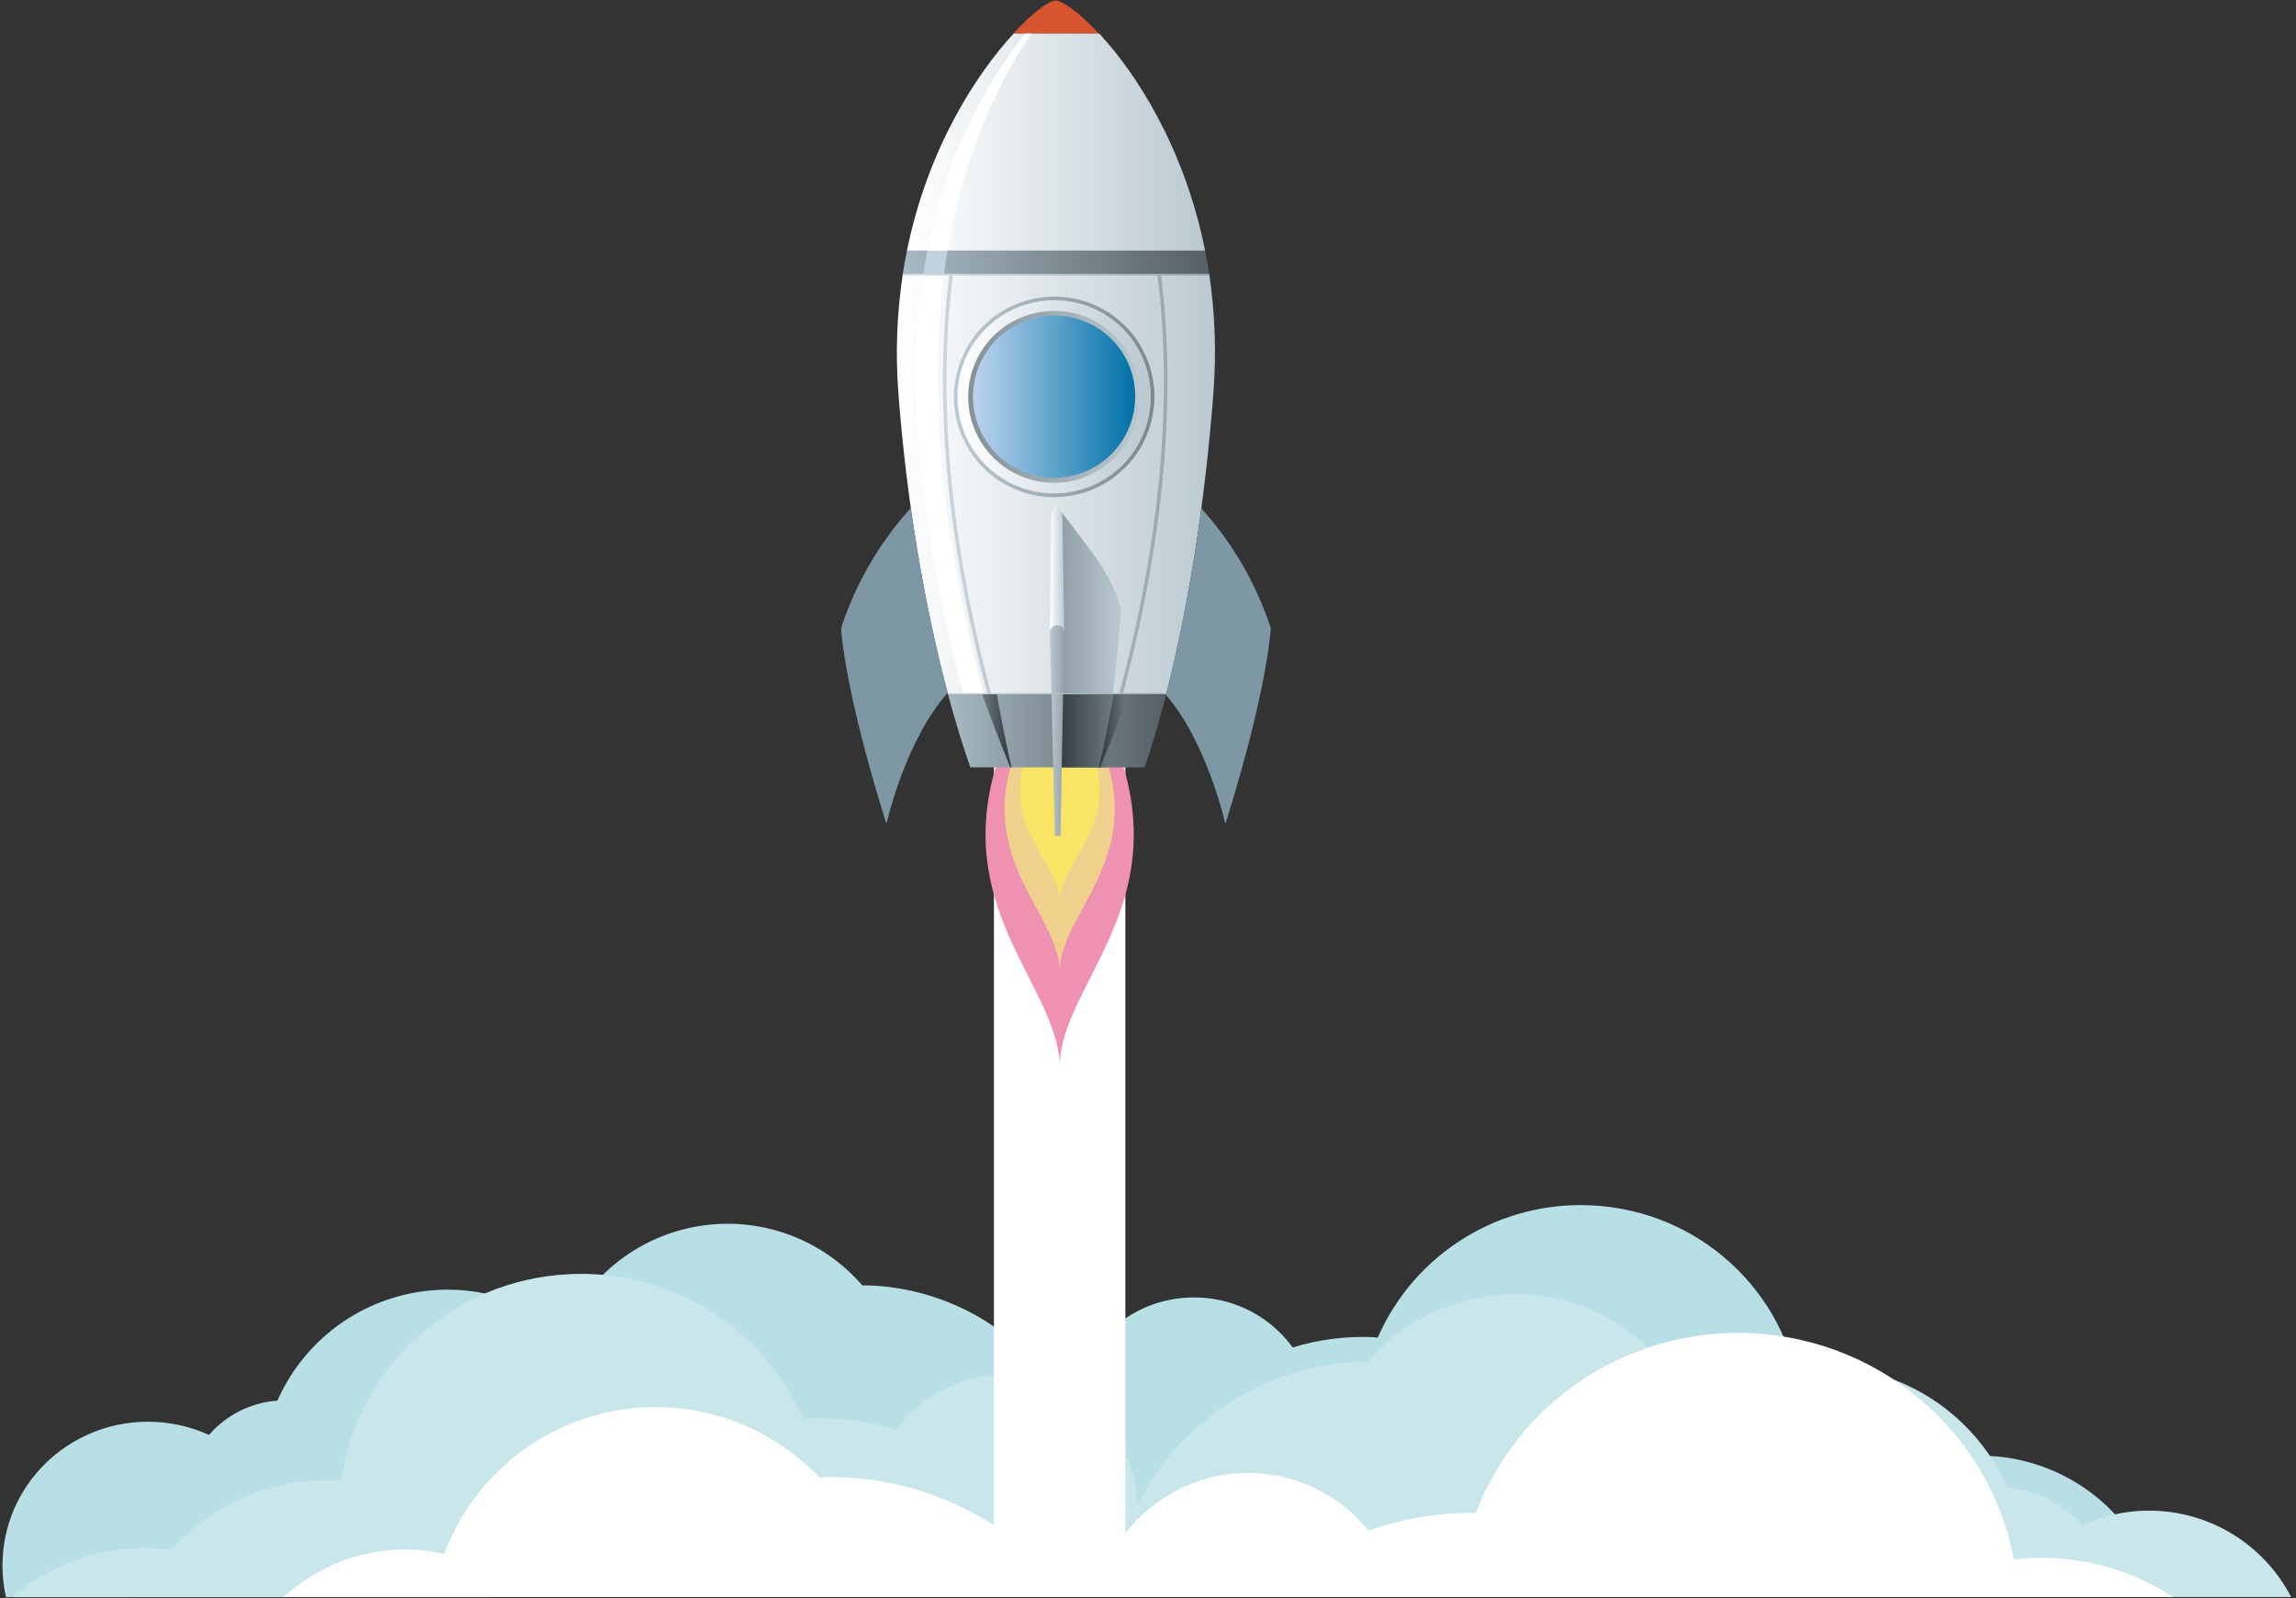 <svg width="352" height="245" viewBox="0 0 352 245" fill="none" xmlns="http://www.w3.org/2000/svg">
<rect x="0" y="0" width="352" height="245" fill="#333333" stroke="none"/>
<path d="M161.815 0.083C160.898 0.083 158.399 1.829 155.331 5.149H168.466C165.391 1.829 162.844 0.083 161.815 0.083Z" fill="#D65430"/>
<path d="M44.586 244.84C45.52 244.792 46.448 244.658 47.357 244.439C47.489 244.583 47.629 244.719 47.758 244.84H89.433C89.629 244.631 89.833 244.439 90.033 244.211C92.296 243.153 94.362 241.716 96.14 239.962C96.487 241.619 96.952 243.249 97.534 244.84H166.056C168.018 239.368 168.589 233.495 167.717 227.748C169.217 229.909 171.158 231.727 173.412 233.082C172.494 236.927 172.276 240.905 172.767 244.828H331.103C329.447 238.011 325.323 232.051 319.527 228.099C313.732 224.147 306.677 222.484 299.727 223.431C297.147 220.511 294.006 218.139 290.49 216.458C286.975 214.776 283.157 213.82 279.264 213.644C278.148 213.599 277.03 213.617 275.916 213.696C273.746 197.998 260.527 185.568 243.948 184.796C237.081 184.459 230.274 186.218 224.429 189.838C218.584 193.458 213.977 198.769 211.219 205.066C211.003 205.066 210.79 205.014 210.57 205.002C206.382 204.817 202.192 205.351 198.184 206.58C196.538 204.317 194.402 202.455 191.937 201.131C189.472 199.806 186.74 199.055 183.944 198.932C173.664 198.447 164.938 206.296 164.454 216.459C164.454 216.728 164.454 216.996 164.454 217.26C161.567 211.432 157.17 206.485 151.72 202.935C146.27 199.385 139.968 197.362 133.471 197.077C133.046 197.053 132.634 197.077 132.209 197.077C129.193 193.581 125.338 190.907 121.006 189.307C116.673 187.706 112.006 187.232 107.441 187.929C102.875 188.625 98.561 190.469 94.903 193.288C91.245 196.107 88.362 199.808 86.525 204.045C83.119 201.296 79.124 199.369 74.853 198.412C70.581 197.455 66.146 197.495 61.892 198.529C57.638 199.562 53.679 201.562 50.322 204.372C46.966 207.182 44.301 210.728 42.536 214.733C40.526 214.876 38.565 215.414 36.764 216.317C34.964 217.22 33.36 218.47 32.044 219.995C29.427 218.801 26.604 218.121 23.73 217.993C11.424 217.421 0.98 226.803 0.404 238.969C0.31 240.946 0.485 242.926 0.924 244.856L44.586 244.84Z" fill="#B7DFE5"/>
<path d="M168.631 244.84C169.408 244.06 170.118 243.216 170.753 242.317C170.633 243.15 170.585 243.999 170.517 244.84H351.254C348.357 239.242 343.416 234.976 337.455 232.927C331.495 230.878 324.975 231.205 319.249 233.839C317.809 232.171 316.053 230.804 314.083 229.817C312.113 228.829 309.967 228.241 307.768 228.085C305.836 223.698 302.918 219.816 299.243 216.739C295.567 213.663 291.232 211.475 286.574 210.344C281.915 209.214 277.059 209.173 272.383 210.223C267.706 211.273 263.334 213.386 259.606 216.399C257.595 211.762 254.44 207.712 250.436 204.628C246.432 201.544 241.71 199.527 236.714 198.767C231.717 198.006 226.61 198.527 221.87 200.28C217.129 202.034 212.912 204.962 209.613 208.791C209.148 208.791 208.692 208.759 208.227 208.791C201.116 209.102 194.219 211.316 188.255 215.2C182.29 219.085 177.477 224.498 174.317 230.876C174.317 230.587 174.317 230.295 174.317 230.003C173.788 218.878 164.238 210.288 152.985 210.813C149.925 210.95 146.936 211.774 144.239 213.225C141.541 214.675 139.205 216.714 137.403 219.19C133.017 217.841 128.432 217.256 123.848 217.461C123.611 217.461 123.375 217.521 123.135 217.533C120.118 210.639 115.078 204.825 108.681 200.862C102.284 196.899 94.834 194.975 87.318 195.343C69.166 196.188 54.709 209.796 52.331 226.979C51.11 226.894 49.885 226.876 48.663 226.927C44.403 227.118 40.224 228.165 36.378 230.005C32.531 231.845 29.095 234.442 26.273 237.639C21.927 237.044 17.505 237.38 13.299 238.626C9.093 239.873 5.201 242 1.881 244.868L168.631 244.84Z" fill="#C9E6EA"/>
<path d="M172.527 117.344H152.38V244.844H172.527V117.344Z" fill="white"/>
<path d="M164.177 244.84C159.87 239.121 154.29 234.482 147.879 231.291C141.469 228.1 134.404 226.444 127.244 226.456C126.703 226.456 126.178 226.516 125.642 226.536C121.603 222.273 116.545 219.108 110.946 217.339C105.346 215.571 99.388 215.256 93.633 216.425C87.879 217.594 82.516 220.209 78.051 224.023C73.585 227.836 70.164 232.724 68.109 238.225C66.154 237.791 64.159 237.57 62.158 237.564C55.246 237.56 48.585 240.158 43.501 244.84H164.177Z" fill="white"/>
<path d="M333.153 244.84C327.157 240.919 320.147 238.832 312.982 238.834C311.565 238.837 310.149 238.924 308.741 239.094C305.037 219.331 287.545 204.359 266.482 204.359C257.762 204.337 249.242 206.969 242.054 211.904C234.866 216.84 229.349 223.845 226.236 231.99C225.96 231.99 225.687 231.95 225.407 231.95C220.091 231.96 214.816 232.886 209.813 234.685C206.993 231.172 203.229 228.536 198.964 227.086C194.699 225.636 190.109 225.433 185.732 226.499C181.355 227.565 177.373 229.858 174.252 233.107C171.132 236.356 169.002 240.428 168.114 244.844L333.153 244.84Z" fill="white"/>
<path d="M153.245 115.75C145.316 138.888 161.819 150.69 162.456 163.004C163.092 150.678 179.595 138.876 171.666 115.75H153.245Z" fill="#EF92B1"/>
<path d="M155.604 115.466C149.701 131.64 161.979 139.894 162.452 148.503C162.924 139.886 175.206 131.64 169.303 115.466H155.604Z" fill="#EFD18D"/>
<path d="M157.486 115.47C153.209 126.386 162.111 131.956 162.452 137.779C162.796 131.956 171.698 126.386 167.417 115.47H157.486Z" fill="#F9E466"/>
<path d="M168.53 5.148H155.396C149.777 11.231 142.249 22.652 139.045 38.43H184.753C181.605 22.652 174.177 11.231 168.53 5.148Z" fill="url(#paint0_linear_0_1)"/>
<path d="M139.045 38.431C138.809 39.588 138.597 40.757 138.412 41.955H185.374C185.193 40.753 184.973 39.588 184.753 38.431H139.045Z" fill="url(#paint1_linear_0_1)"/>
<path d="M186.034 60.136C186.499 54.07 186.277 47.971 185.374 41.955H138.424C137.502 47.969 137.267 54.069 137.724 60.136C138.965 76.819 141.78 93.153 145.332 106.436H178.782C182.194 93.153 184.785 76.815 186.034 60.136Z" fill="url(#paint2_linear_0_1)"/>
<path d="M145.34 106.436C146.417 110.48 147.567 114.252 148.764 117.648H175.486C176.66 114.248 177.769 110.476 178.806 106.436H145.34Z" fill="url(#paint3_linear_0_1)"/>
<path d="M154.891 117.652H155.063C154.23 113.915 153.481 110.177 152.817 106.439H150.562C151.86 109.951 153.461 114.192 154.891 117.652Z" fill="url(#paint4_linear_0_1)"/>
<path d="M184.176 77.932C182.93 87.565 181.121 97.118 178.758 106.54C185.109 113.92 187.864 126.319 187.864 126.319C194.452 105.339 194.82 96.284 194.82 96.284C192.594 89.49 188.968 83.238 184.176 77.932Z" fill="#7D97A4"/>
<path d="M139.642 77.871C134.824 83.193 131.179 89.469 128.946 96.292C128.946 96.292 129.31 105.334 135.901 126.326C135.901 126.326 138.737 113.564 145.284 106.231C142.843 96.898 140.959 87.428 139.642 77.871Z" fill="#7D97A4"/>
<path d="M176.972 60.676C177.007 63.723 176.135 66.712 174.468 69.262C172.801 71.813 170.413 73.81 167.607 75C164.802 76.191 161.707 76.52 158.714 75.947C155.721 75.374 152.966 73.925 150.799 71.782C148.632 69.64 147.15 66.902 146.543 63.916C145.935 60.93 146.229 57.831 147.387 55.012C148.545 52.193 150.515 49.782 153.046 48.086C155.577 46.389 158.555 45.483 161.603 45.483C163.609 45.471 165.599 45.855 167.457 46.612C169.316 47.369 171.007 48.485 172.434 49.896C173.861 51.307 174.997 52.985 175.775 54.835C176.554 56.684 176.961 58.669 176.972 60.676Z" fill="url(#paint5_linear_0_1)"/>
<path d="M176.427 60.676C176.461 63.614 175.62 66.495 174.012 68.953C172.405 71.412 170.103 73.337 167.398 74.484C164.694 75.632 161.71 75.949 158.824 75.397C155.939 74.844 153.283 73.446 151.194 71.381C149.105 69.316 147.677 66.676 147.092 63.797C146.507 60.919 146.79 57.931 147.906 55.214C149.023 52.496 150.921 50.172 153.362 48.537C155.802 46.901 158.673 46.028 161.611 46.028C165.517 46.008 169.271 47.54 172.049 50.287C174.827 53.033 176.402 56.77 176.427 60.676Z" fill="url(#paint6_linear_0_1)"/>
<path d="M174.778 60.676C174.812 63.289 174.068 65.853 172.641 68.042C171.215 70.231 169.169 71.946 166.765 72.97C164.361 73.994 161.706 74.279 159.14 73.79C156.573 73.302 154.209 72.061 152.349 70.225C150.489 68.39 149.217 66.043 148.695 63.482C148.172 60.922 148.423 58.264 149.415 55.847C150.407 53.429 152.095 51.361 154.265 49.906C156.436 48.45 158.99 47.673 161.603 47.673C165.073 47.653 168.41 49.011 170.88 51.449C173.35 53.887 174.752 57.205 174.778 60.676Z" fill="url(#paint7_linear_0_1)"/>
<path d="M174.041 60.676C174.069 63.142 173.364 65.561 172.015 67.625C170.666 69.689 168.733 71.306 166.463 72.27C164.193 73.233 161.688 73.5 159.266 73.037C156.843 72.573 154.614 71.4 152.86 69.666C151.106 67.933 149.907 65.717 149.415 63.3C148.923 60.884 149.161 58.375 150.098 56.094C151.035 53.813 152.629 51.862 154.678 50.489C156.726 49.115 159.136 48.382 161.603 48.382C163.226 48.373 164.836 48.683 166.34 49.296C167.844 49.908 169.213 50.811 170.368 51.953C171.523 53.094 172.442 54.453 173.072 55.949C173.702 57.446 174.031 59.052 174.041 60.676Z" fill="url(#paint8_linear_0_1)"/>
<path d="M161.807 106.436H170.617C171.818 95.992 171.818 93.277 171.818 93.277C171.818 93.277 171.27 90.157 168.11 85.668C165.547 82.016 162.075 77.707 162.075 77.707L161.807 106.436Z" fill="url(#paint9_linear_0_1)"/>
<path d="M161.707 117.652H169.716C170.032 113.804 170.341 110.007 170.617 106.439H161.807L161.707 117.652Z" fill="url(#paint10_linear_0_1)"/>
<path d="M168.482 117.652H168.647C170.064 114.236 171.75 109.963 173.052 106.439H170.737C170.078 110.19 169.326 113.928 168.482 117.652Z" fill="url(#paint11_linear_0_1)"/>
<path d="M162.58 128.164L163.16 96.928C163.16 96.637 163.045 96.358 162.839 96.152C162.633 95.947 162.354 95.831 162.063 95.831C161.772 95.831 161.493 95.947 161.287 96.152C161.081 96.358 160.966 96.637 160.966 96.928L161.727 128.132L162.58 128.164Z" fill="url(#paint12_linear_0_1)"/>
<path d="M162.063 95.856C162.352 95.855 162.63 95.969 162.836 96.172C163.042 96.376 163.158 96.652 163.16 96.941L162.884 79.438C162.884 78.841 162.668 77.724 162.083 77.724C161.499 77.724 161.166 78.573 161.166 79.169L160.966 96.929C160.97 96.642 161.088 96.368 161.293 96.167C161.499 95.966 161.776 95.854 162.063 95.856Z" fill="url(#paint13_linear_0_1)"/>
<path d="M144.724 41.955H141.56C140.92 46.057 140.558 50.198 140.475 54.349C140.046 73.363 143.987 92.665 147.703 106.436H150.806C147.174 92.605 143.346 73.303 143.766 54.349C143.857 50.203 144.176 46.066 144.724 41.955Z" fill="white"/>
<path d="M142.173 38.431C141.948 39.576 141.744 40.757 141.56 41.955H144.723C144.888 40.753 145.06 39.576 145.256 38.431H142.173Z" fill="#C1D3DF"/>
<path d="M157.198 5.148C152.332 11.195 145.368 22.196 142.173 38.43H145.256C148.035 22.06 154.026 11.091 158.147 5.148H157.198Z" fill="white"/>
<path d="M185.374 41.955H138.424C138.424 42.047 138.396 42.139 138.384 42.227H145.528C143.17 61.321 145.128 82.841 151.363 106.256H145.292C145.302 106.318 145.318 106.378 145.34 106.436H178.79C178.79 106.376 178.818 106.32 178.834 106.256H172.183C178.422 82.841 180.376 61.321 178.013 42.227H185.414C185.402 42.139 185.39 42.067 185.374 41.955ZM171.618 106.256H151.928C145.669 82.829 143.706 61.309 146.081 42.227H177.461C179.831 61.289 177.889 82.825 171.618 106.256Z" fill="url(#paint14_linear_0_1)"/>
<defs>
<linearGradient id="paint0_linear_0_1" x1="139.057" y1="21.791" x2="184.753" y2="21.791" gradientUnits="userSpaceOnUse">
<stop stop-color="white"/>
<stop offset="1" stop-color="#BAC9D1"/>
</linearGradient>
<linearGradient id="paint1_linear_0_1" x1="138.424" y1="40.193" x2="185.374" y2="40.193" gradientUnits="userSpaceOnUse">
<stop stop-color="#A7B9C3"/>
<stop offset="1" stop-color="#555F65"/>
</linearGradient>
<linearGradient id="paint2_linear_0_1" x1="137.499" y1="74.196" x2="186.271" y2="74.196" gradientUnits="userSpaceOnUse">
<stop stop-color="white"/>
<stop offset="1" stop-color="#BAC9D1"/>
</linearGradient>
<linearGradient id="paint3_linear_0_1" x1="145.34" y1="112.042" x2="178.79" y2="112.042" gradientUnits="userSpaceOnUse">
<stop stop-color="#A7B9C3"/>
<stop offset="1" stop-color="#555F65"/>
</linearGradient>
<linearGradient id="paint4_linear_0_1" x1="155.063" y1="112.042" x2="150.562" y2="112.042" gradientUnits="userSpaceOnUse">
<stop stop-color="#30373C"/>
<stop offset="1" stop-color="#6E7A81"/>
</linearGradient>
<linearGradient id="paint5_linear_0_1" x1="146.233" y1="60.676" x2="176.972" y2="60.676" gradientUnits="userSpaceOnUse">
<stop stop-color="#BCCBD3"/>
<stop offset="1" stop-color="#7C888F"/>
</linearGradient>
<linearGradient id="paint6_linear_0_1" x1="146.786" y1="60.68" x2="176.427" y2="60.68" gradientUnits="userSpaceOnUse">
<stop stop-color="white"/>
<stop offset="1" stop-color="#BAC9D1"/>
</linearGradient>
<linearGradient id="paint7_linear_0_1" x1="148.432" y1="60.676" x2="174.778" y2="60.676" gradientUnits="userSpaceOnUse">
<stop stop-color="#859097"/>
<stop offset="1" stop-color="#BAC9D1"/>
</linearGradient>
<linearGradient id="paint8_linear_0_1" x1="149.164" y1="60.68" x2="174.041" y2="60.68" gradientUnits="userSpaceOnUse">
<stop stop-color="#BDD4EF"/>
<stop offset="1" stop-color="#0071A7"/>
</linearGradient>
<linearGradient id="paint9_linear_0_1" x1="161.807" y1="92.079" x2="171.806" y2="92.079" gradientUnits="userSpaceOnUse">
<stop stop-color="#8A9AA3"/>
<stop offset="1" stop-color="#BAC9D1"/>
</linearGradient>
<linearGradient id="paint10_linear_0_1" x1="161.707" y1="112.042" x2="170.621" y2="112.042" gradientUnits="userSpaceOnUse">
<stop stop-color="#30373C"/>
<stop offset="1" stop-color="#6E7A81"/>
</linearGradient>
<linearGradient id="paint11_linear_0_1" x1="168.482" y1="112.042" x2="173.052" y2="112.042" gradientUnits="userSpaceOnUse">
<stop stop-color="#30373C"/>
<stop offset="1" stop-color="#6E7A81"/>
</linearGradient>
<linearGradient id="paint12_linear_0_1" x1="160.966" y1="111.997" x2="163.16" y2="111.997" gradientUnits="userSpaceOnUse">
<stop stop-color="#BAC9D1"/>
<stop offset="1" stop-color="#95A1A9"/>
</linearGradient>
<linearGradient id="paint13_linear_0_1" x1="160.966" y1="87.335" x2="163.16" y2="87.335" gradientUnits="userSpaceOnUse">
<stop stop-color="white"/>
<stop offset="1" stop-color="#BAC9D1"/>
</linearGradient>
<linearGradient id="paint14_linear_0_1" x1="138.384" y1="74.196" x2="185.414" y2="74.196" gradientUnits="userSpaceOnUse">
<stop stop-color="#D4DDE2"/>
<stop offset="1" stop-color="#919FA7"/>
</linearGradient>
</defs>
</svg>
